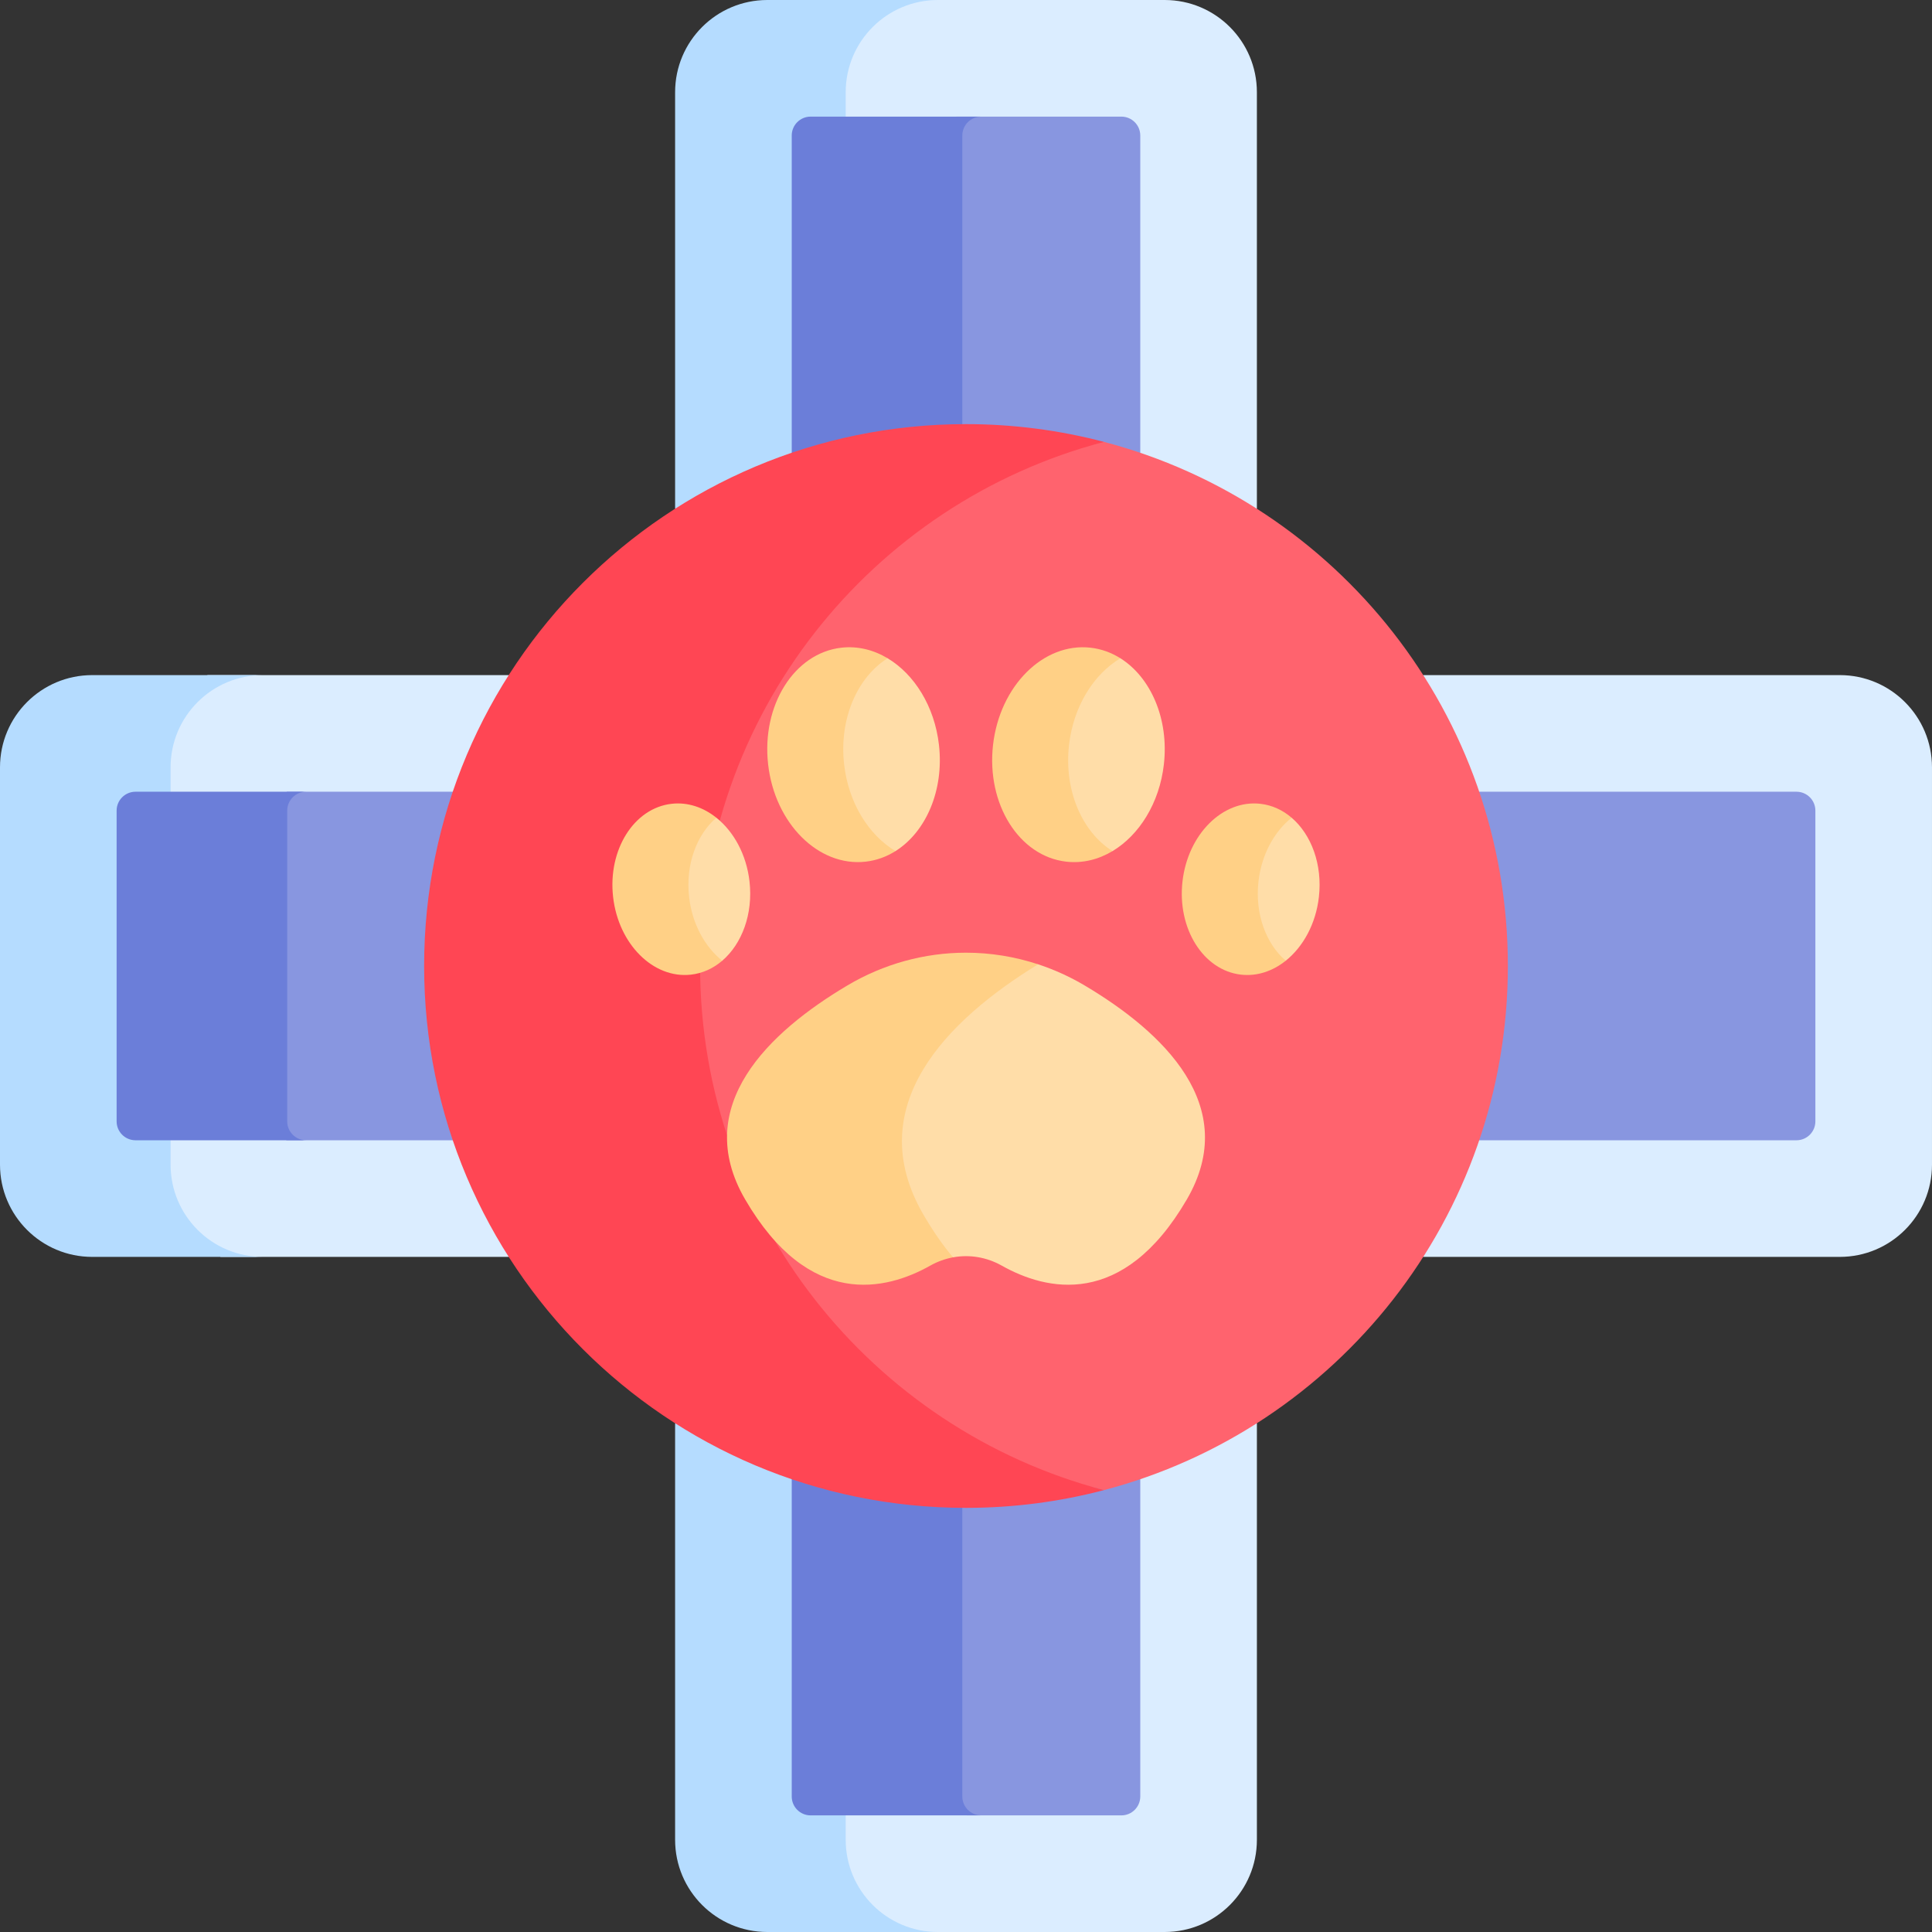 <svg id="Capa_1" enable-background="new 0 0 512.001 512.001" height="512" viewBox="0 0 512.001 512.001" width="512" xmlns="http://www.w3.org/2000/svg"><rect x="0" y="0" width="512.001" height="512.001" fill="#333333" stroke="none"/><g><path d="m308.65 0h-73.959c-3.719 2.013-6.725 3.652-6.725 3.652l-7.646 10.989v123.108h106.459l6.31-2.922v-110.388c.001-13.497-10.941-24.439-24.439-24.439z" fill="#dbedff"/><path d="m224.12 24.439c0-13.497 10.942-24.439 24.44-24.439h-45.209c-13.498 0-24.439 10.942-24.439 24.439v110.387l7.505 2.922h45.209l-7.505-2.922v-110.387z" fill="#b5dcff"/><path d="m134.827 178.911h-79.817l-8.357 6.055-6.181 9.958v122.593l5.838 7.555 12.151 8.017h76.365l6.261-4.755v-144.742z" fill="#dbedff"/><path d="m45.209 308.65v-105.3c0-13.498 10.942-24.439 24.439-24.439h-45.209c-13.497 0-24.439 10.942-24.439 24.439v105.3c0 13.498 10.942 24.439 24.439 24.439h45.209c-13.497 0-24.439-10.941-24.439-24.439z" fill="#b5dcff"/><path d="m328.239 374.006h-107.919v124.31l9.707 8.585 11.247 5.1h67.376c13.498 0 24.439-10.942 24.439-24.439v-110.388z" fill="#dbedff"/><path d="m224.12 487.562v-110.388l10.767-3.168h-45.209l-10.767 3.168v110.388c0 13.497 10.942 24.439 24.439 24.439h45.209c-13.497 0-24.439-10.942-24.439-24.439z" fill="#b5dcff"/><path d="m487.561 178.911h-110.388l-4.551 8.287v139.591l4.551 6.301h110.387c13.498 0 24.439-10.942 24.439-24.439v-105.3c.002-13.498-10.94-24.44-24.438-24.44z" fill="#dbedff"/><path d="m297.175 30.906h-43.673l-4.435 2.966v91.258h46.291l6.826-5.142v-84.074c0-2.766-2.243-5.008-5.009-5.008z" fill="#8896e0"/><path d="m255.026 35.914c0-2.766 2.242-5.009 5.009-5.009h-45.209c-2.766 0-5.009 2.242-5.009 5.009v84.073l5.169 5.142h45.209l-5.169-5.142z" fill="#6b7ed9"/><path d="m119.987 209.817h-43.946c-1.594 1.71-2.946 3.104-2.946 3.104v83.553l2.807 5.71h44.085l7.965-5.71v-77.855z" fill="#8896e0"/><path d="m76.115 297.175v-82.35c0-2.766 2.242-5.009 5.009-5.009h-45.21c-2.766 0-5.009 2.242-5.009 5.009v82.35c0 2.766 2.242 5.009 5.009 5.009h45.209c-2.766 0-5.008-2.243-5.008-5.009z" fill="#6b7ed9"/><path d="m476.086 209.817h-84.073l-4.968 6.977v74.454s4.968 10.936 4.968 10.936h84.073c2.766 0 5.009-2.242 5.009-5.009v-82.35c0-2.766-2.243-5.008-5.009-5.008z" fill="#8896e0"/><path d="m294.929 387.742h-45.862v89.111l7.15 4.242h40.957c2.766 0 5.009-2.242 5.009-5.008v-84.073z" fill="#8896e0"/><path d="m255.026 476.087v-84.073l5.04-4.272h-45.209l-5.04 4.272v84.073c0 2.766 2.242 5.008 5.009 5.008h45.209c-2.767 0-5.009-2.242-5.009-5.008z" fill="#6b7ed9"/><path d="m292.567 117.102h-18.585s-64.458 37.13-64.165 38.16-40.585 59.464-43.371 65.093-2.457 42.047 0 68.317 15.994 55.115 26.224 66.447 39.839 23.694 43.578 25.24c3.739 1.545 56.32 14.54 56.32 14.54 61.596-16.173 107.035-72.227 107.035-138.899 0-66.671-45.439-122.725-107.036-138.898z" fill="#ff636e"/><path d="m185.532 256c0-66.672 45.439-122.725 107.035-138.898-11.676-3.066-23.93-4.705-36.567-4.705-79.31 0-143.603 64.293-143.603 143.603s64.293 143.603 143.603 143.603c12.638 0 24.892-1.639 36.567-4.705-61.597-16.172-107.035-72.226-107.035-138.898z" fill="#ff4654"/><path d="m287.48 261.18c-3.948-2.346-8.095-4.221-12.368-5.628h-10.182l-28.683 29.598v21.466l7.587 20.541 8.721 6.057c4.358-.804 8.895-.074 12.926 2.195 11.681 6.576 32.067 11.611 49.049-17.554 14.439-24.798-6.359-44.377-27.05-56.675z" fill="#ffdda8"/><path d="m244.746 321.949c-16.77-28.801 6.353-51.69 30.365-66.397-6.174-2.032-12.613-3.077-19.111-3.077-10.995 0-21.827 2.968-31.48 8.705-20.692 12.297-41.489 31.877-27.05 56.676 16.987 29.173 37.379 24.126 49.059 17.547 1.918-1.08 3.952-1.806 6.026-2.189-2.648-3.161-5.261-6.888-7.809-11.265z" fill="#ffd086"/><g fill="#ffdda8"><path d="m189.846 216.704h-5.749s-8.327 14.62-8.327 16.337-1.791 8.242 1.079 13.049 5.683 7.383 5.683 7.383l8.871 1.127c5.216-4.469 8.204-12.391 7.226-21.001-.811-7.146-4.181-13.215-8.783-16.895z"/><path d="m248.837 197.429c-1.164-10.254-6.532-18.742-13.609-22.982h-6.059s-13.564 16.872-13.221 19.104 3.422 14.186 4.373 19.369c.95 5.183 5.308 8.961 6.306 9.819.997.858 10.684 2.813 10.684 2.813 8.034-5.048 12.898-16.043 11.526-28.123z"/><path d="m296.913 174.447h-4.346s-12.885 9.145-12.645 11.206c.24 2.06-3.306 12.019-2.134 19.745s4.263 11.16 5.808 13.564 4.636 3.949 4.636 3.949l6.598 2.641c7.077-4.24 12.444-12.727 13.609-22.982 1.372-12.079-3.492-23.074-11.526-28.123z"/><path d="m342.295 216.704h-4.269s-8.585 11.873-8.928 15.135-.858 10.13 0 12.706c.859 2.575 5.151 7.93 5.151 7.93l6.489 2.125c4.601-3.68 7.972-9.748 8.784-16.895.977-8.61-2.012-16.531-7.227-21.001z"/></g><path d="m223.702 202.571c-1.372-12.08 3.492-23.075 11.526-28.124-3.73-2.234-7.934-3.29-12.249-2.8-12.503 1.42-21.196 15.265-19.418 30.923 1.778 15.659 13.355 27.201 25.858 25.781 2.857-.324 5.512-1.304 7.891-2.8-7.076-4.238-12.444-12.726-13.608-22.98z" fill="#ffd086"/><path d="m182.62 237.705c-.978-8.61 2.011-16.532 7.226-21.001-3.448-2.758-7.587-4.176-11.863-3.69-9.983 1.134-16.924 12.188-15.504 24.691s10.664 21.719 20.646 20.585c3.108-.353 5.92-1.669 8.278-3.69-4.601-3.679-7.971-9.748-8.783-16.895z" fill="#ffd086"/><path d="m283.304 197.429c1.165-10.254 6.532-18.742 13.609-22.982-2.38-1.495-5.035-2.475-7.892-2.8-12.503-1.42-24.08 10.123-25.858 25.781-1.778 15.659 6.915 29.504 19.418 30.923 4.315.49 8.519-.565 12.249-2.8-8.034-5.047-12.898-16.042-11.526-28.122z" fill="#ffd086"/><path d="m333.511 233.6c.812-7.147 4.182-13.216 8.784-16.895-2.358-2.021-5.17-3.337-8.278-3.69-9.983-1.134-19.226 8.083-20.646 20.585-1.42 12.503 5.521 23.557 15.504 24.691 4.276.486 8.415-.932 11.863-3.69-5.216-4.47-8.205-12.391-7.227-21.001z" fill="#ffd086"/></g></svg>